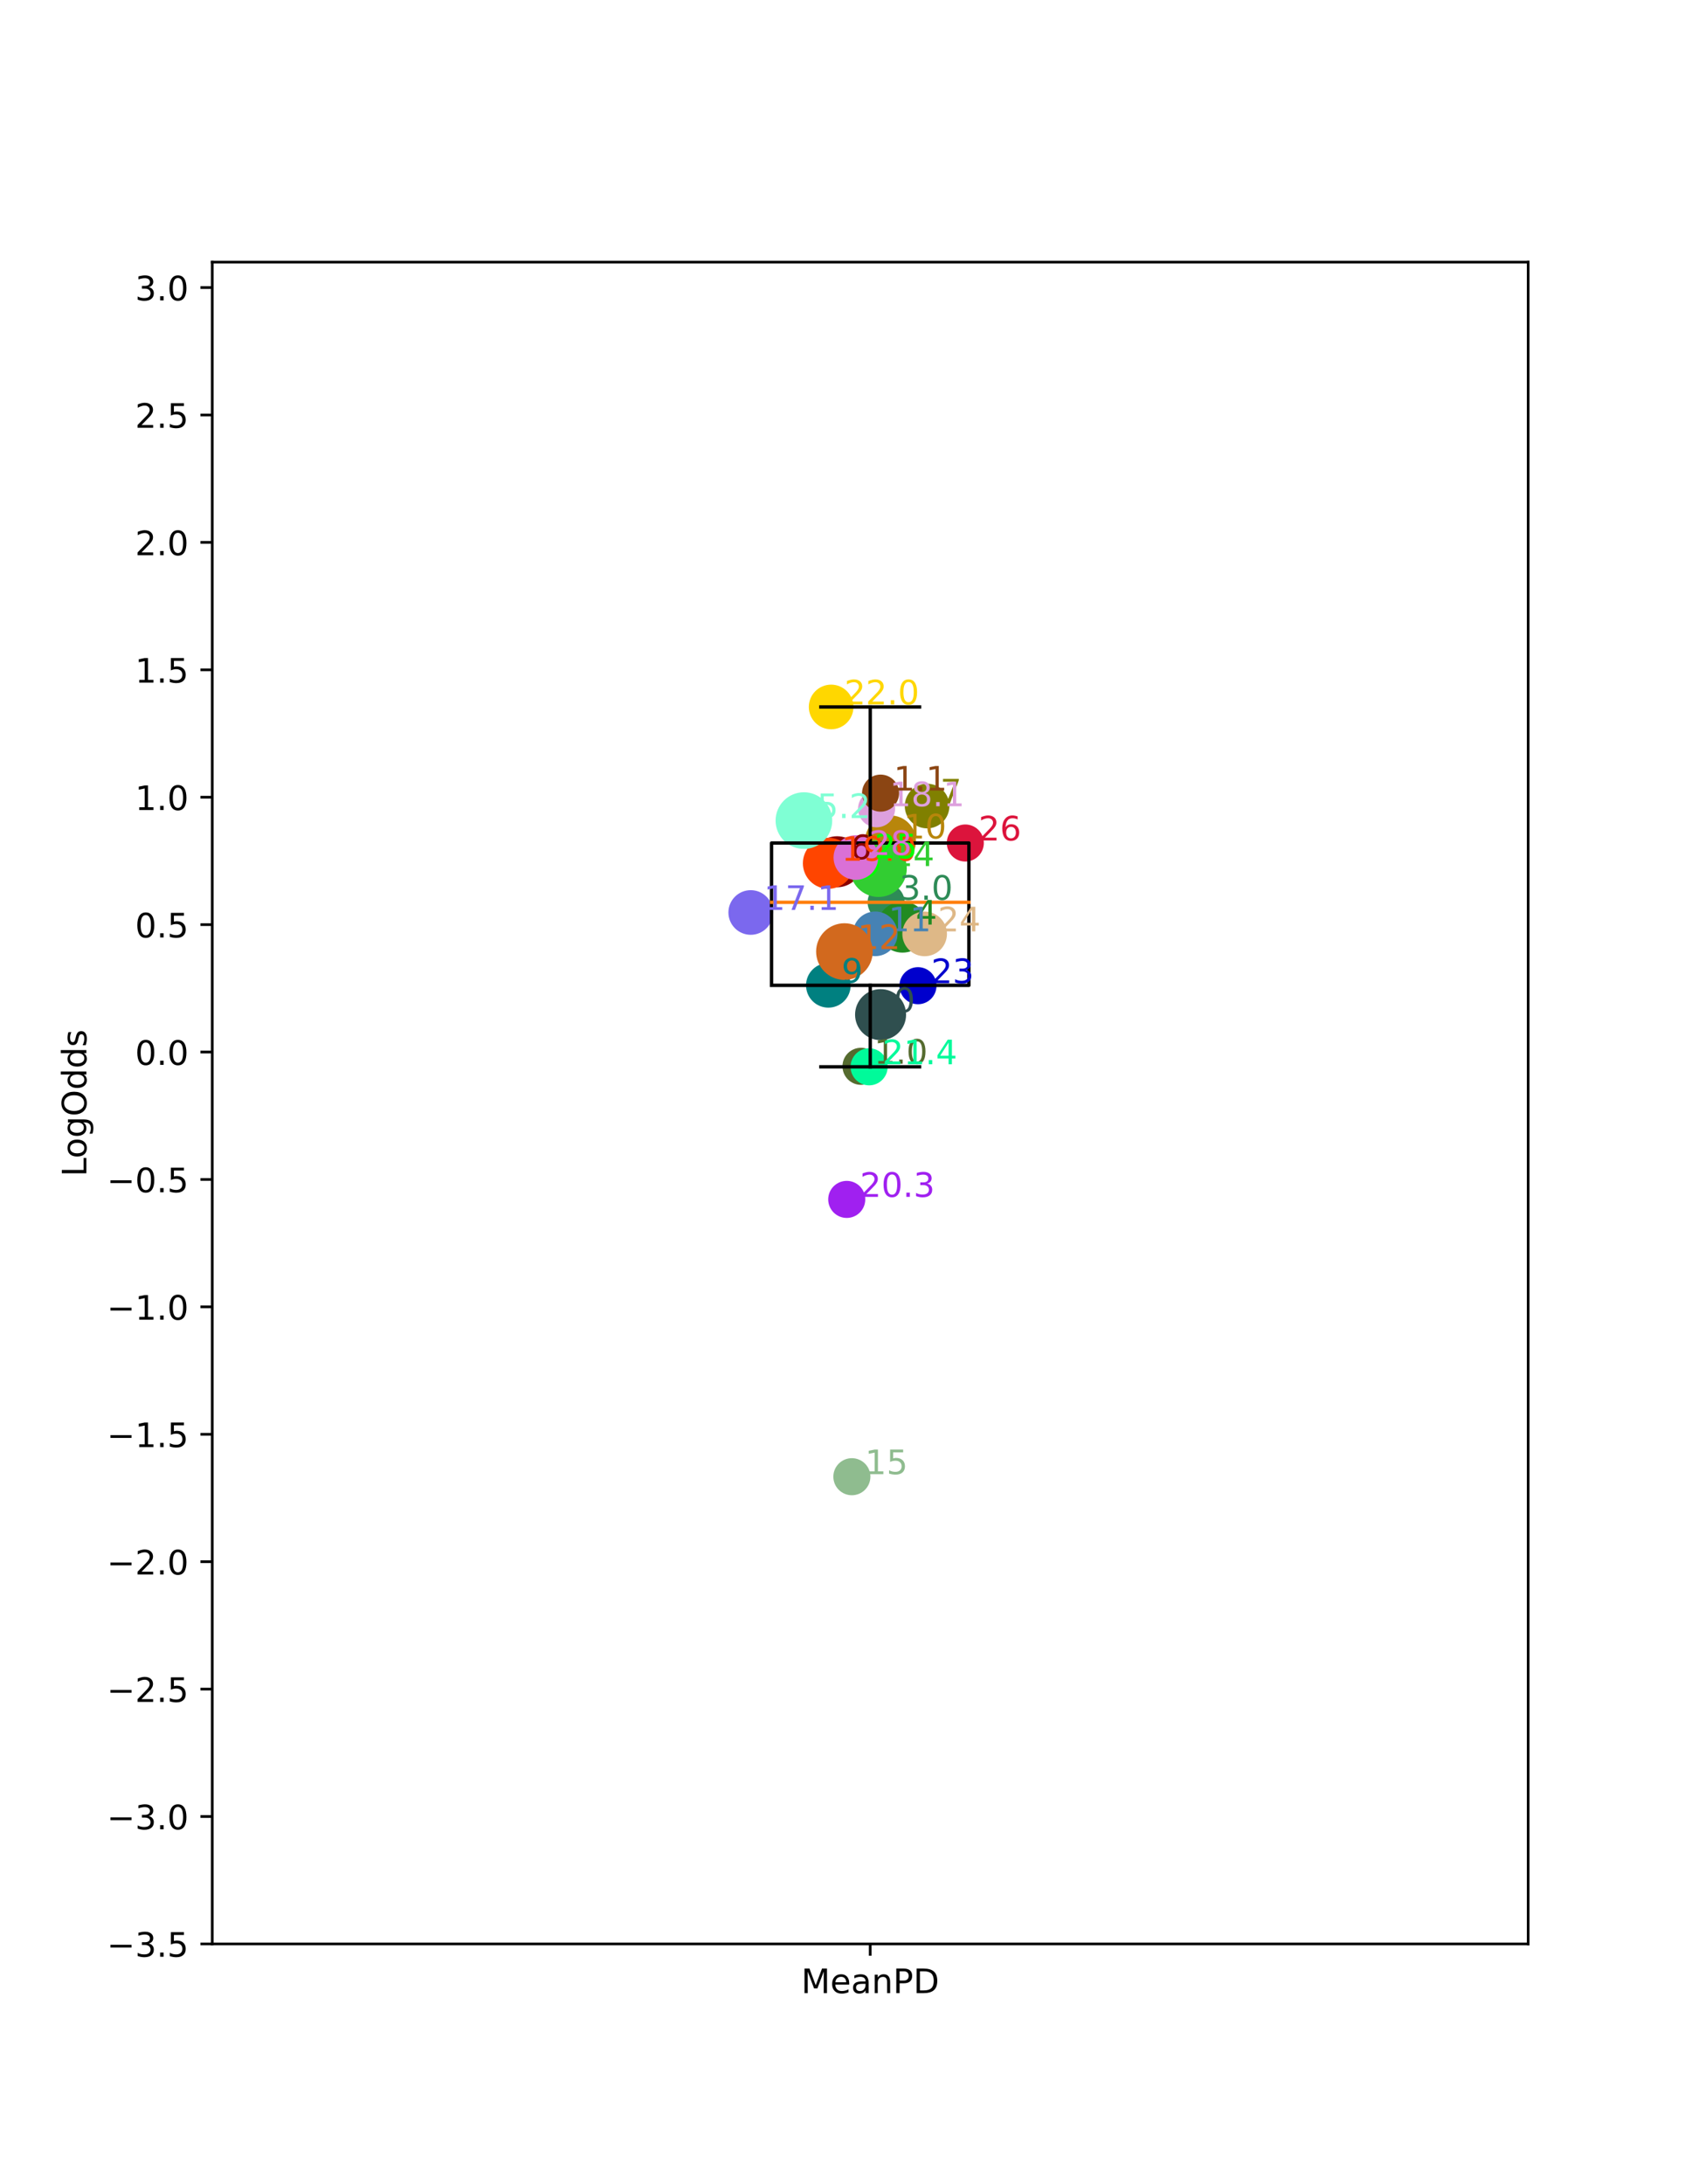 <?xml version="1.0" encoding="utf-8" standalone="no"?>
<!DOCTYPE svg PUBLIC "-//W3C//DTD SVG 1.1//EN"
  "http://www.w3.org/Graphics/SVG/1.1/DTD/svg11.dtd">
<!-- Created with matplotlib (https://matplotlib.org/) -->
<svg height="648pt" version="1.1" viewBox="0 0 504 648" width="504pt" xmlns="http://www.w3.org/2000/svg" xmlns:xlink="http://www.w3.org/1999/xlink">
 <defs>
  <style type="text/css">*{stroke-linecap:butt;stroke-linejoin:round;}</style>
 </defs>
 <g id="figure_1">
  <g id="patch_1">
   <path d="M 0 648 
L 504 648 
L 504 0 
L 0 0 
z
" style="fill:#ffffff;"/>
  </g>
  <g id="axes_1">
   <g id="patch_2">
    <path d="M 63 576.72 
L 453.6 576.72 
L 453.6 77.76 
L 63 77.76 
z
" style="fill:#ffffff;"/>
   </g>
   <g id="PathCollection_1">
    <path clip-path="url(#p760c49bb83)" d="M 261.372 308.092 
C 263.247 308.092 265.046 307.347 266.372 306.021 
C 267.698 304.695 268.443 302.896 268.443 301.021 
C 268.443 299.145 267.698 297.347 266.372 296.021 
C 265.046 294.695 263.247 293.949 261.372 293.949 
C 259.497 293.949 257.698 294.695 256.372 296.021 
C 255.046 297.347 254.301 299.145 254.301 301.021 
C 254.301 302.896 255.046 304.695 256.372 306.021 
C 257.698 307.347 259.497 308.092 261.372 308.092 
z
" style="fill:#2f4f4f;stroke:#2f4f4f;"/>
    <path clip-path="url(#p760c49bb83)" d="M 255.56 321.349 
C 256.886 321.349 258.158 320.822 259.096 319.884 
C 260.033 318.947 260.56 317.675 260.56 316.349 
C 260.56 315.023 260.033 313.751 259.096 312.813 
C 258.158 311.876 256.886 311.349 255.56 311.349 
C 254.234 311.349 252.962 311.876 252.025 312.813 
C 251.087 313.751 250.56 315.023 250.56 316.349 
C 250.56 317.675 251.087 318.947 252.025 319.884 
C 252.962 320.822 254.234 321.349 255.56 321.349 
z
" style="fill:#556b2f;stroke:#556b2f;"/>
    <path clip-path="url(#p760c49bb83)" d="M 263.02 272.697 
C 264.346 272.697 265.618 272.17 266.555 271.233 
C 267.493 270.295 268.02 269.023 268.02 267.697 
C 268.02 266.371 267.493 265.099 266.555 264.161 
C 265.618 263.224 264.346 262.697 263.02 262.697 
C 261.694 262.697 260.422 263.224 259.484 264.161 
C 258.547 265.099 258.02 266.371 258.02 267.697 
C 258.02 269.023 258.547 270.295 259.484 271.233 
C 260.422 272.17 261.694 272.697 263.02 272.697 
z
" style="fill:#2e8b57;stroke:#2e8b57;"/>
    <path clip-path="url(#p760c49bb83)" d="M 267.882 282.123 
C 269.758 282.123 271.556 281.378 272.882 280.052 
C 274.208 278.726 274.953 276.927 274.953 275.052 
C 274.953 273.177 274.208 271.378 272.882 270.052 
C 271.556 268.726 269.758 267.981 267.882 267.981 
C 266.007 267.981 264.208 268.726 262.882 270.052 
C 261.556 271.378 260.811 273.177 260.811 275.052 
C 260.811 276.927 261.556 278.726 262.882 280.052 
C 264.208 281.378 266.007 282.123 267.882 282.123 
z
" style="fill:#228b22;stroke:#228b22;"/>
    <path clip-path="url(#p760c49bb83)" d="M 248.46 262.735 
C 250.336 262.735 252.134 261.989 253.46 260.663 
C 254.786 259.337 255.531 257.539 255.531 255.663 
C 255.531 253.788 254.786 251.989 253.46 250.663 
C 252.134 249.337 250.336 248.592 248.46 248.592 
C 246.585 248.592 244.786 249.337 243.46 250.663 
C 242.134 251.989 241.389 253.788 241.389 255.663 
C 241.389 257.539 242.134 259.337 243.46 260.663 
C 244.786 261.989 246.585 262.735 248.46 262.735 
z
" style="fill:#8b0000;stroke:#8b0000;"/>
    <path clip-path="url(#p760c49bb83)" d="M 275.179 245.257 
C 276.803 245.257 278.361 244.612 279.509 243.464 
C 280.657 242.315 281.303 240.758 281.303 239.133 
C 281.303 237.509 280.657 235.952 279.509 234.803 
C 278.361 233.655 276.803 233.01 275.179 233.01 
C 273.555 233.01 271.997 233.655 270.849 234.803 
C 269.7 235.952 269.055 237.509 269.055 239.133 
C 269.055 240.758 269.7 242.315 270.849 243.464 
C 271.997 244.612 273.555 245.257 275.179 245.257 
z
" style="fill:#808000;stroke:#808000;"/>
    <path clip-path="url(#p760c49bb83)" d="M 245.87 298.45 
C 247.494 298.45 249.052 297.805 250.2 296.657 
C 251.349 295.508 251.994 293.95 251.994 292.326 
C 251.994 290.702 251.349 289.145 250.2 287.996 
C 249.052 286.848 247.494 286.203 245.87 286.203 
C 244.246 286.203 242.688 286.848 241.54 287.996 
C 240.392 289.145 239.747 290.702 239.747 292.326 
C 239.747 293.95 240.392 295.508 241.54 296.657 
C 242.688 297.805 244.246 298.45 245.87 298.45 
z
" style="fill:#008080;stroke:#008080;"/>
    <path clip-path="url(#p760c49bb83)" d="M 264.31 256.574 
C 266.185 256.574 267.984 255.829 269.31 254.503 
C 270.636 253.177 271.381 251.379 271.381 249.503 
C 271.381 247.628 270.636 245.829 269.31 244.503 
C 267.984 243.177 266.185 242.432 264.31 242.432 
C 262.434 242.432 260.636 243.177 259.31 244.503 
C 257.984 245.829 257.239 247.628 257.239 249.503 
C 257.239 251.379 257.984 253.177 259.31 254.503 
C 260.636 255.829 262.434 256.574 264.31 256.574 
z
" style="fill:#b8860b;stroke:#b8860b;"/>
    <path clip-path="url(#p760c49bb83)" d="M 259.788 283.171 
C 261.412 283.171 262.969 282.526 264.118 281.378 
C 265.266 280.229 265.911 278.672 265.911 277.048 
C 265.911 275.424 265.266 273.866 264.118 272.717 
C 262.969 271.569 261.412 270.924 259.788 270.924 
C 258.164 270.924 256.606 271.569 255.458 272.717 
C 254.309 273.866 253.664 275.424 253.664 277.048 
C 253.664 278.672 254.309 280.229 255.458 281.378 
C 256.606 282.526 258.164 283.171 259.788 283.171 
z
" style="fill:#4682b4;stroke:#4682b4;"/>
    <path clip-path="url(#p760c49bb83)" d="M 250.644 290.217 
C 252.741 290.217 254.752 289.384 256.234 287.901 
C 257.717 286.419 258.55 284.408 258.55 282.311 
C 258.55 280.214 257.717 278.203 256.234 276.721 
C 254.752 275.238 252.741 274.405 250.644 274.405 
C 248.547 274.405 246.536 275.238 245.054 276.721 
C 243.571 278.203 242.738 280.214 242.738 282.311 
C 242.738 284.408 243.571 286.419 245.054 287.901 
C 246.536 289.384 248.547 290.217 250.644 290.217 
z
" style="fill:#d2691e;stroke:#d2691e;"/>
    <path clip-path="url(#p760c49bb83)" d="M 260.747 265.609 
C 262.844 265.609 264.855 264.776 266.337 263.293 
C 267.82 261.81 268.653 259.799 268.653 257.703 
C 268.653 255.606 267.82 253.595 266.337 252.113 
C 264.855 250.63 262.844 249.797 260.747 249.797 
C 258.65 249.797 256.639 250.63 255.157 252.113 
C 253.674 253.595 252.841 255.606 252.841 257.703 
C 252.841 259.799 253.674 261.81 255.157 263.293 
C 256.639 264.776 258.65 265.609 260.747 265.609 
z
" style="fill:#32cd32;stroke:#32cd32;"/>
    <path clip-path="url(#p760c49bb83)" d="M 252.853 443.105 
C 254.179 443.105 255.451 442.578 256.389 441.64 
C 257.326 440.703 257.853 439.431 257.853 438.105 
C 257.853 436.779 257.326 435.507 256.389 434.569 
C 255.451 433.632 254.179 433.105 252.853 433.105 
C 251.527 433.105 250.255 433.632 249.318 434.569 
C 248.38 435.507 247.853 436.779 247.853 438.105 
C 247.853 439.431 248.38 440.703 249.318 441.64 
C 250.255 442.578 251.527 443.105 252.853 443.105 
z
" style="fill:#8fbc8f;stroke:#8fbc8f;"/>
    <path clip-path="url(#p760c49bb83)" d="M 245.88 263.188 
C 247.755 263.188 249.554 262.443 250.88 261.117 
C 252.206 259.791 252.951 257.992 252.951 256.117 
C 252.951 254.242 252.206 252.443 250.88 251.117 
C 249.554 249.791 247.755 249.046 245.88 249.046 
C 244.004 249.046 242.206 249.791 240.88 251.117 
C 239.554 252.443 238.809 254.242 238.809 256.117 
C 238.809 257.992 239.554 259.791 240.88 261.117 
C 242.206 262.443 244.004 263.188 245.88 263.188 
z
" style="fill:#ff4500;stroke:#ff4500;"/>
    <path clip-path="url(#p760c49bb83)" d="M 246.697 215.859 
C 248.321 215.859 249.879 215.214 251.027 214.066 
C 252.176 212.917 252.821 211.36 252.821 209.736 
C 252.821 208.112 252.176 206.554 251.027 205.406 
C 249.879 204.257 248.321 203.612 246.697 203.612 
C 245.073 203.612 243.515 204.257 242.367 205.406 
C 241.219 206.554 240.573 208.112 240.573 209.736 
C 240.573 211.36 241.219 212.917 242.367 214.066 
C 243.515 215.214 245.073 215.859 246.697 215.859 
z
" style="fill:#ffd700;stroke:#ffd700;"/>
    <path clip-path="url(#p760c49bb83)" d="M 272.474 297.435 
C 273.8 297.435 275.072 296.908 276.01 295.971 
C 276.947 295.033 277.474 293.761 277.474 292.435 
C 277.474 291.109 276.947 289.837 276.01 288.899 
C 275.072 287.962 273.8 287.435 272.474 287.435 
C 271.148 287.435 269.876 287.962 268.939 288.899 
C 268.001 289.837 267.474 291.109 267.474 292.435 
C 267.474 293.761 268.001 295.033 268.939 295.971 
C 269.876 296.908 271.148 297.435 272.474 297.435 
z
" style="fill:#0000cd;stroke:#0000cd;"/>
    <path clip-path="url(#p760c49bb83)" d="M 274.454 283.191 
C 276.078 283.191 277.636 282.546 278.784 281.398 
C 279.933 280.249 280.578 278.691 280.578 277.067 
C 280.578 275.443 279.933 273.886 278.784 272.737 
C 277.636 271.589 276.078 270.944 274.454 270.944 
C 272.83 270.944 271.272 271.589 270.124 272.737 
C 268.976 273.886 268.331 275.443 268.331 277.067 
C 268.331 278.691 268.976 280.249 270.124 281.398 
C 271.272 282.546 272.83 283.191 274.454 283.191 
z
" style="fill:#deb887;stroke:#deb887;"/>
    <path clip-path="url(#p760c49bb83)" d="M 255.679 260.407 
C 257.005 260.407 258.277 259.88 259.214 258.942 
C 260.152 258.004 260.679 256.733 260.679 255.407 
C 260.679 254.081 260.152 252.809 259.214 251.871 
C 258.277 250.933 257.005 250.407 255.679 250.407 
C 254.353 250.407 253.081 250.933 252.143 251.871 
C 251.205 252.809 250.679 254.081 250.679 255.407 
C 250.679 256.733 251.205 258.004 252.143 258.942 
C 253.081 259.88 254.353 260.407 255.679 260.407 
z
" style="fill:#00ff00;stroke:#00ff00;"/>
    <path clip-path="url(#p760c49bb83)" d="M 257.974 321.498 
C 259.3 321.498 260.572 320.971 261.509 320.033 
C 262.447 319.095 262.974 317.824 262.974 316.498 
C 262.974 315.172 262.447 313.9 261.509 312.962 
C 260.572 312.024 259.3 311.498 257.974 311.498 
C 256.648 311.498 255.376 312.024 254.438 312.962 
C 253.501 313.9 252.974 315.172 252.974 316.498 
C 252.974 317.824 253.501 319.095 254.438 320.033 
C 255.376 320.971 256.648 321.498 257.974 321.498 
z
" style="fill:#00fa9a;stroke:#00fa9a;"/>
    <path clip-path="url(#p760c49bb83)" d="M 286.521 255.102 
C 287.847 255.102 289.119 254.575 290.056 253.638 
C 290.994 252.7 291.521 251.428 291.521 250.102 
C 291.521 248.776 290.994 247.504 290.056 246.566 
C 289.119 245.629 287.847 245.102 286.521 245.102 
C 285.195 245.102 283.923 245.629 282.985 246.566 
C 282.048 247.504 281.521 248.776 281.521 250.102 
C 281.521 251.428 282.048 252.7 282.985 253.638 
C 283.923 254.575 285.195 255.102 286.521 255.102 
z
" style="fill:#dc143c;stroke:#dc143c;"/>
    <path clip-path="url(#p760c49bb83)" d="M 251.329 360.835 
C 252.655 360.835 253.927 360.309 254.864 359.371 
C 255.802 358.433 256.329 357.161 256.329 355.835 
C 256.329 354.509 255.802 353.237 254.864 352.3 
C 253.927 351.362 252.655 350.835 251.329 350.835 
C 250.003 350.835 248.731 351.362 247.793 352.3 
C 246.856 353.237 246.329 354.509 246.329 355.835 
C 246.329 357.161 246.856 358.433 247.793 359.371 
C 248.731 360.309 250.003 360.835 251.329 360.835 
z
" style="fill:#a020f0;stroke:#a020f0;"/>
    <path clip-path="url(#p760c49bb83)" d="M 254.035 260.535 
C 255.659 260.535 257.217 259.889 258.366 258.741 
C 259.514 257.593 260.159 256.035 260.159 254.411 
C 260.159 252.787 259.514 251.229 258.366 250.081 
C 257.217 248.932 255.659 248.287 254.035 248.287 
C 252.411 248.287 250.854 248.932 249.705 250.081 
C 248.557 251.229 247.912 252.787 247.912 254.411 
C 247.912 256.035 248.557 257.593 249.705 258.741 
C 250.854 259.889 252.411 260.535 254.035 260.535 
z
" style="fill:#da70d6;stroke:#da70d6;"/>
    <path clip-path="url(#p760c49bb83)" d="M 260.182 244.95 
C 261.508 244.95 262.78 244.424 263.718 243.486 
C 264.655 242.548 265.182 241.276 265.182 239.95 
C 265.182 238.624 264.655 237.352 263.718 236.415 
C 262.78 235.477 261.508 234.95 260.182 234.95 
C 258.856 234.95 257.584 235.477 256.647 236.415 
C 255.709 237.352 255.182 238.624 255.182 239.95 
C 255.182 241.276 255.709 242.548 256.647 243.486 
C 257.584 244.424 258.856 244.95 260.182 244.95 
z
" style="fill:#dda0dd;stroke:#dda0dd;"/>
    <path clip-path="url(#p760c49bb83)" d="M 222.831 276.835 
C 224.455 276.835 226.013 276.19 227.161 275.041 
C 228.309 273.893 228.955 272.335 228.955 270.711 
C 228.955 269.087 228.309 267.53 227.161 266.381 
C 226.013 265.233 224.455 264.588 222.831 264.588 
C 221.207 264.588 219.649 265.233 218.501 266.381 
C 217.352 267.53 216.707 269.087 216.707 270.711 
C 216.707 272.335 217.352 273.893 218.501 275.041 
C 219.649 276.19 221.207 276.835 222.831 276.835 
z
" style="fill:#7b68ee;stroke:#7b68ee;"/>
    <path clip-path="url(#p760c49bb83)" d="M 238.615 251.356 
C 240.712 251.356 242.723 250.523 244.206 249.04 
C 245.688 247.558 246.521 245.547 246.521 243.45 
C 246.521 241.354 245.688 239.343 244.206 237.86 
C 242.723 236.377 240.712 235.544 238.615 235.544 
C 236.519 235.544 234.508 236.377 233.025 237.86 
C 231.543 239.343 230.71 241.354 230.71 243.45 
C 230.71 245.547 231.543 247.558 233.025 249.04 
C 234.508 250.523 236.519 251.356 238.615 251.356 
z
" style="fill:#7fffd4;stroke:#7fffd4;"/>
    <path clip-path="url(#p760c49bb83)" d="M 261.368 240.303 
C 262.694 240.303 263.966 239.776 264.904 238.838 
C 265.842 237.9 266.368 236.629 266.368 235.303 
C 266.368 233.977 265.842 232.705 264.904 231.767 
C 263.966 230.829 262.694 230.303 261.368 230.303 
C 260.042 230.303 258.771 230.829 257.833 231.767 
C 256.895 232.705 256.368 233.977 256.368 235.303 
C 256.368 236.629 256.895 237.9 257.833 238.838 
C 258.771 239.776 260.042 240.303 261.368 240.303 
z
" style="fill:#8b4513;stroke:#8b4513;"/>
   </g>
   <g id="matplotlib.axis_1">
    <g id="xtick_1">
     <g id="line2d_1">
      <defs>
       <path d="M 0 0 
L 0 3.5 
" id="madfc1cae62" style="stroke:#000000;stroke-width:0.8;"/>
      </defs>
      <g>
       <use style="stroke:#000000;stroke-width:0.8;" x="258.3" xlink:href="#madfc1cae62" y="576.72"/>
      </g>
     </g>
     <g id="text_1">
      <!-- MeanPD -->
      <g transform="translate(237.812 591.318)scale(0.1 -0.1)">
       <defs>
        <path d="M 9.812 72.906 
L 24.516 72.906 
L 43.109 23.297 
L 61.812 72.906 
L 76.516 72.906 
L 76.516 0 
L 66.891 0 
L 66.891 64.016 
L 48.094 14.016 
L 38.188 14.016 
L 19.391 64.016 
L 19.391 0 
L 9.812 0 
z
" id="DejaVuSans-77"/>
        <path d="M 56.203 29.594 
L 56.203 25.203 
L 14.891 25.203 
Q 15.484 15.922 20.484 11.062 
Q 25.484 6.203 34.422 6.203 
Q 39.594 6.203 44.453 7.469 
Q 49.312 8.734 54.109 11.281 
L 54.109 2.781 
Q 49.266 0.734 44.188 -0.344 
Q 39.109 -1.422 33.891 -1.422 
Q 20.797 -1.422 13.156 6.188 
Q 5.516 13.812 5.516 26.812 
Q 5.516 40.234 12.766 48.109 
Q 20.016 56 32.328 56 
Q 43.359 56 49.781 48.891 
Q 56.203 41.797 56.203 29.594 
z
M 47.219 32.234 
Q 47.125 39.594 43.094 43.984 
Q 39.062 48.391 32.422 48.391 
Q 24.906 48.391 20.391 44.141 
Q 15.875 39.891 15.188 32.172 
z
" id="DejaVuSans-101"/>
        <path d="M 34.281 27.484 
Q 23.391 27.484 19.188 25 
Q 14.984 22.516 14.984 16.5 
Q 14.984 11.719 18.141 8.906 
Q 21.297 6.109 26.703 6.109 
Q 34.188 6.109 38.703 11.406 
Q 43.219 16.703 43.219 25.484 
L 43.219 27.484 
z
M 52.203 31.203 
L 52.203 0 
L 43.219 0 
L 43.219 8.297 
Q 40.141 3.328 35.547 0.953 
Q 30.953 -1.422 24.312 -1.422 
Q 15.922 -1.422 10.953 3.297 
Q 6 8.016 6 15.922 
Q 6 25.141 12.172 29.828 
Q 18.359 34.516 30.609 34.516 
L 43.219 34.516 
L 43.219 35.406 
Q 43.219 41.609 39.141 45 
Q 35.062 48.391 27.688 48.391 
Q 23 48.391 18.547 47.266 
Q 14.109 46.141 10.016 43.891 
L 10.016 52.203 
Q 14.938 54.109 19.578 55.047 
Q 24.219 56 28.609 56 
Q 40.484 56 46.344 49.844 
Q 52.203 43.703 52.203 31.203 
z
" id="DejaVuSans-97"/>
        <path d="M 54.891 33.016 
L 54.891 0 
L 45.906 0 
L 45.906 32.719 
Q 45.906 40.484 42.875 44.328 
Q 39.844 48.188 33.797 48.188 
Q 26.516 48.188 22.312 43.547 
Q 18.109 38.922 18.109 30.906 
L 18.109 0 
L 9.078 0 
L 9.078 54.688 
L 18.109 54.688 
L 18.109 46.188 
Q 21.344 51.125 25.703 53.562 
Q 30.078 56 35.797 56 
Q 45.219 56 50.047 50.172 
Q 54.891 44.344 54.891 33.016 
z
" id="DejaVuSans-110"/>
        <path d="M 19.672 64.797 
L 19.672 37.406 
L 32.078 37.406 
Q 38.969 37.406 42.719 40.969 
Q 46.484 44.531 46.484 51.125 
Q 46.484 57.672 42.719 61.234 
Q 38.969 64.797 32.078 64.797 
z
M 9.812 72.906 
L 32.078 72.906 
Q 44.344 72.906 50.609 67.359 
Q 56.891 61.812 56.891 51.125 
Q 56.891 40.328 50.609 34.812 
Q 44.344 29.297 32.078 29.297 
L 19.672 29.297 
L 19.672 0 
L 9.812 0 
z
" id="DejaVuSans-80"/>
        <path d="M 19.672 64.797 
L 19.672 8.109 
L 31.594 8.109 
Q 46.688 8.109 53.688 14.938 
Q 60.688 21.781 60.688 36.531 
Q 60.688 51.172 53.688 57.984 
Q 46.688 64.797 31.594 64.797 
z
M 9.812 72.906 
L 30.078 72.906 
Q 51.266 72.906 61.172 64.094 
Q 71.094 55.281 71.094 36.531 
Q 71.094 17.672 61.125 8.828 
Q 51.172 0 30.078 0 
L 9.812 0 
z
" id="DejaVuSans-68"/>
       </defs>
       <use xlink:href="#DejaVuSans-77"/>
       <use x="86.279" xlink:href="#DejaVuSans-101"/>
       <use x="147.803" xlink:href="#DejaVuSans-97"/>
       <use x="209.082" xlink:href="#DejaVuSans-110"/>
       <use x="272.461" xlink:href="#DejaVuSans-80"/>
       <use x="332.764" xlink:href="#DejaVuSans-68"/>
      </g>
     </g>
    </g>
   </g>
   <g id="matplotlib.axis_2">
    <g id="ytick_1">
     <g id="line2d_2">
      <defs>
       <path d="M 0 0 
L -3.5 0 
" id="m306a7528b6" style="stroke:#000000;stroke-width:0.8;"/>
      </defs>
      <g>
       <use style="stroke:#000000;stroke-width:0.8;" x="63" xlink:href="#m306a7528b6" y="576.72"/>
      </g>
     </g>
     <g id="text_2">
      <!-- −3.5 -->
      <g transform="translate(31.717 580.519)scale(0.1 -0.1)">
       <defs>
        <path d="M 10.594 35.5 
L 73.188 35.5 
L 73.188 27.203 
L 10.594 27.203 
z
" id="DejaVuSans-8722"/>
        <path d="M 40.578 39.312 
Q 47.656 37.797 51.625 33 
Q 55.609 28.219 55.609 21.188 
Q 55.609 10.406 48.188 4.484 
Q 40.766 -1.422 27.094 -1.422 
Q 22.516 -1.422 17.656 -0.516 
Q 12.797 0.391 7.625 2.203 
L 7.625 11.719 
Q 11.719 9.328 16.594 8.109 
Q 21.484 6.891 26.812 6.891 
Q 36.078 6.891 40.938 10.547 
Q 45.797 14.203 45.797 21.188 
Q 45.797 27.641 41.281 31.266 
Q 36.766 34.906 28.719 34.906 
L 20.219 34.906 
L 20.219 43.016 
L 29.109 43.016 
Q 36.375 43.016 40.234 45.922 
Q 44.094 48.828 44.094 54.297 
Q 44.094 59.906 40.109 62.906 
Q 36.141 65.922 28.719 65.922 
Q 24.656 65.922 20.016 65.031 
Q 15.375 64.156 9.812 62.312 
L 9.812 71.094 
Q 15.438 72.656 20.344 73.438 
Q 25.25 74.219 29.594 74.219 
Q 40.828 74.219 47.359 69.109 
Q 53.906 64.016 53.906 55.328 
Q 53.906 49.266 50.438 45.094 
Q 46.969 40.922 40.578 39.312 
z
" id="DejaVuSans-51"/>
        <path d="M 10.688 12.406 
L 21 12.406 
L 21 0 
L 10.688 0 
z
" id="DejaVuSans-46"/>
        <path d="M 10.797 72.906 
L 49.516 72.906 
L 49.516 64.594 
L 19.828 64.594 
L 19.828 46.734 
Q 21.969 47.469 24.109 47.828 
Q 26.266 48.188 28.422 48.188 
Q 40.625 48.188 47.75 41.5 
Q 54.891 34.812 54.891 23.391 
Q 54.891 11.625 47.562 5.094 
Q 40.234 -1.422 26.906 -1.422 
Q 22.312 -1.422 17.547 -0.641 
Q 12.797 0.141 7.719 1.703 
L 7.719 11.625 
Q 12.109 9.234 16.797 8.062 
Q 21.484 6.891 26.703 6.891 
Q 35.156 6.891 40.078 11.328 
Q 45.016 15.766 45.016 23.391 
Q 45.016 31 40.078 35.438 
Q 35.156 39.891 26.703 39.891 
Q 22.75 39.891 18.812 39.016 
Q 14.891 38.141 10.797 36.281 
z
" id="DejaVuSans-53"/>
       </defs>
       <use xlink:href="#DejaVuSans-8722"/>
       <use x="83.789" xlink:href="#DejaVuSans-51"/>
       <use x="147.412" xlink:href="#DejaVuSans-46"/>
       <use x="179.199" xlink:href="#DejaVuSans-53"/>
      </g>
     </g>
    </g>
    <g id="ytick_2">
     <g id="line2d_3">
      <g>
       <use style="stroke:#000000;stroke-width:0.8;" x="63" xlink:href="#m306a7528b6" y="538.92"/>
      </g>
     </g>
     <g id="text_3">
      <!-- −3.0 -->
      <g transform="translate(31.717 542.719)scale(0.1 -0.1)">
       <defs>
        <path d="M 31.781 66.406 
Q 24.172 66.406 20.328 58.906 
Q 16.5 51.422 16.5 36.375 
Q 16.5 21.391 20.328 13.891 
Q 24.172 6.391 31.781 6.391 
Q 39.453 6.391 43.281 13.891 
Q 47.125 21.391 47.125 36.375 
Q 47.125 51.422 43.281 58.906 
Q 39.453 66.406 31.781 66.406 
z
M 31.781 74.219 
Q 44.047 74.219 50.516 64.516 
Q 56.984 54.828 56.984 36.375 
Q 56.984 17.969 50.516 8.266 
Q 44.047 -1.422 31.781 -1.422 
Q 19.531 -1.422 13.062 8.266 
Q 6.594 17.969 6.594 36.375 
Q 6.594 54.828 13.062 64.516 
Q 19.531 74.219 31.781 74.219 
z
" id="DejaVuSans-48"/>
       </defs>
       <use xlink:href="#DejaVuSans-8722"/>
       <use x="83.789" xlink:href="#DejaVuSans-51"/>
       <use x="147.412" xlink:href="#DejaVuSans-46"/>
       <use x="179.199" xlink:href="#DejaVuSans-48"/>
      </g>
     </g>
    </g>
    <g id="ytick_3">
     <g id="line2d_4">
      <g>
       <use style="stroke:#000000;stroke-width:0.8;" x="63" xlink:href="#m306a7528b6" y="501.12"/>
      </g>
     </g>
     <g id="text_4">
      <!-- −2.5 -->
      <g transform="translate(31.717 504.919)scale(0.1 -0.1)">
       <defs>
        <path d="M 19.188 8.297 
L 53.609 8.297 
L 53.609 0 
L 7.328 0 
L 7.328 8.297 
Q 12.938 14.109 22.625 23.891 
Q 32.328 33.688 34.812 36.531 
Q 39.547 41.844 41.422 45.531 
Q 43.312 49.219 43.312 52.781 
Q 43.312 58.594 39.234 62.25 
Q 35.156 65.922 28.609 65.922 
Q 23.969 65.922 18.812 64.312 
Q 13.672 62.703 7.812 59.422 
L 7.812 69.391 
Q 13.766 71.781 18.938 73 
Q 24.125 74.219 28.422 74.219 
Q 39.75 74.219 46.484 68.547 
Q 53.219 62.891 53.219 53.422 
Q 53.219 48.922 51.531 44.891 
Q 49.859 40.875 45.406 35.406 
Q 44.188 33.984 37.641 27.219 
Q 31.109 20.453 19.188 8.297 
z
" id="DejaVuSans-50"/>
       </defs>
       <use xlink:href="#DejaVuSans-8722"/>
       <use x="83.789" xlink:href="#DejaVuSans-50"/>
       <use x="147.412" xlink:href="#DejaVuSans-46"/>
       <use x="179.199" xlink:href="#DejaVuSans-53"/>
      </g>
     </g>
    </g>
    <g id="ytick_4">
     <g id="line2d_5">
      <g>
       <use style="stroke:#000000;stroke-width:0.8;" x="63" xlink:href="#m306a7528b6" y="463.32"/>
      </g>
     </g>
     <g id="text_5">
      <!-- −2.0 -->
      <g transform="translate(31.717 467.119)scale(0.1 -0.1)">
       <use xlink:href="#DejaVuSans-8722"/>
       <use x="83.789" xlink:href="#DejaVuSans-50"/>
       <use x="147.412" xlink:href="#DejaVuSans-46"/>
       <use x="179.199" xlink:href="#DejaVuSans-48"/>
      </g>
     </g>
    </g>
    <g id="ytick_5">
     <g id="line2d_6">
      <g>
       <use style="stroke:#000000;stroke-width:0.8;" x="63" xlink:href="#m306a7528b6" y="425.52"/>
      </g>
     </g>
     <g id="text_6">
      <!-- −1.5 -->
      <g transform="translate(31.717 429.319)scale(0.1 -0.1)">
       <defs>
        <path d="M 12.406 8.297 
L 28.516 8.297 
L 28.516 63.922 
L 10.984 60.406 
L 10.984 69.391 
L 28.422 72.906 
L 38.281 72.906 
L 38.281 8.297 
L 54.391 8.297 
L 54.391 0 
L 12.406 0 
z
" id="DejaVuSans-49"/>
       </defs>
       <use xlink:href="#DejaVuSans-8722"/>
       <use x="83.789" xlink:href="#DejaVuSans-49"/>
       <use x="147.412" xlink:href="#DejaVuSans-46"/>
       <use x="179.199" xlink:href="#DejaVuSans-53"/>
      </g>
     </g>
    </g>
    <g id="ytick_6">
     <g id="line2d_7">
      <g>
       <use style="stroke:#000000;stroke-width:0.8;" x="63" xlink:href="#m306a7528b6" y="387.72"/>
      </g>
     </g>
     <g id="text_7">
      <!-- −1.0 -->
      <g transform="translate(31.717 391.519)scale(0.1 -0.1)">
       <use xlink:href="#DejaVuSans-8722"/>
       <use x="83.789" xlink:href="#DejaVuSans-49"/>
       <use x="147.412" xlink:href="#DejaVuSans-46"/>
       <use x="179.199" xlink:href="#DejaVuSans-48"/>
      </g>
     </g>
    </g>
    <g id="ytick_7">
     <g id="line2d_8">
      <g>
       <use style="stroke:#000000;stroke-width:0.8;" x="63" xlink:href="#m306a7528b6" y="349.92"/>
      </g>
     </g>
     <g id="text_8">
      <!-- −0.5 -->
      <g transform="translate(31.717 353.719)scale(0.1 -0.1)">
       <use xlink:href="#DejaVuSans-8722"/>
       <use x="83.789" xlink:href="#DejaVuSans-48"/>
       <use x="147.412" xlink:href="#DejaVuSans-46"/>
       <use x="179.199" xlink:href="#DejaVuSans-53"/>
      </g>
     </g>
    </g>
    <g id="ytick_8">
     <g id="line2d_9">
      <g>
       <use style="stroke:#000000;stroke-width:0.8;" x="63" xlink:href="#m306a7528b6" y="312.12"/>
      </g>
     </g>
     <g id="text_9">
      <!-- 0.0 -->
      <g transform="translate(40.097 315.919)scale(0.1 -0.1)">
       <use xlink:href="#DejaVuSans-48"/>
       <use x="63.623" xlink:href="#DejaVuSans-46"/>
       <use x="95.41" xlink:href="#DejaVuSans-48"/>
      </g>
     </g>
    </g>
    <g id="ytick_9">
     <g id="line2d_10">
      <g>
       <use style="stroke:#000000;stroke-width:0.8;" x="63" xlink:href="#m306a7528b6" y="274.32"/>
      </g>
     </g>
     <g id="text_10">
      <!-- 0.5 -->
      <g transform="translate(40.097 278.119)scale(0.1 -0.1)">
       <use xlink:href="#DejaVuSans-48"/>
       <use x="63.623" xlink:href="#DejaVuSans-46"/>
       <use x="95.41" xlink:href="#DejaVuSans-53"/>
      </g>
     </g>
    </g>
    <g id="ytick_10">
     <g id="line2d_11">
      <g>
       <use style="stroke:#000000;stroke-width:0.8;" x="63" xlink:href="#m306a7528b6" y="236.52"/>
      </g>
     </g>
     <g id="text_11">
      <!-- 1.0 -->
      <g transform="translate(40.097 240.319)scale(0.1 -0.1)">
       <use xlink:href="#DejaVuSans-49"/>
       <use x="63.623" xlink:href="#DejaVuSans-46"/>
       <use x="95.41" xlink:href="#DejaVuSans-48"/>
      </g>
     </g>
    </g>
    <g id="ytick_11">
     <g id="line2d_12">
      <g>
       <use style="stroke:#000000;stroke-width:0.8;" x="63" xlink:href="#m306a7528b6" y="198.72"/>
      </g>
     </g>
     <g id="text_12">
      <!-- 1.5 -->
      <g transform="translate(40.097 202.519)scale(0.1 -0.1)">
       <use xlink:href="#DejaVuSans-49"/>
       <use x="63.623" xlink:href="#DejaVuSans-46"/>
       <use x="95.41" xlink:href="#DejaVuSans-53"/>
      </g>
     </g>
    </g>
    <g id="ytick_12">
     <g id="line2d_13">
      <g>
       <use style="stroke:#000000;stroke-width:0.8;" x="63" xlink:href="#m306a7528b6" y="160.92"/>
      </g>
     </g>
     <g id="text_13">
      <!-- 2.0 -->
      <g transform="translate(40.097 164.719)scale(0.1 -0.1)">
       <use xlink:href="#DejaVuSans-50"/>
       <use x="63.623" xlink:href="#DejaVuSans-46"/>
       <use x="95.41" xlink:href="#DejaVuSans-48"/>
      </g>
     </g>
    </g>
    <g id="ytick_13">
     <g id="line2d_14">
      <g>
       <use style="stroke:#000000;stroke-width:0.8;" x="63" xlink:href="#m306a7528b6" y="123.12"/>
      </g>
     </g>
     <g id="text_14">
      <!-- 2.5 -->
      <g transform="translate(40.097 126.919)scale(0.1 -0.1)">
       <use xlink:href="#DejaVuSans-50"/>
       <use x="63.623" xlink:href="#DejaVuSans-46"/>
       <use x="95.41" xlink:href="#DejaVuSans-53"/>
      </g>
     </g>
    </g>
    <g id="ytick_14">
     <g id="line2d_15">
      <g>
       <use style="stroke:#000000;stroke-width:0.8;" x="63" xlink:href="#m306a7528b6" y="85.32"/>
      </g>
     </g>
     <g id="text_15">
      <!-- 3.0 -->
      <g transform="translate(40.097 89.119)scale(0.1 -0.1)">
       <use xlink:href="#DejaVuSans-51"/>
       <use x="63.623" xlink:href="#DejaVuSans-46"/>
       <use x="95.41" xlink:href="#DejaVuSans-48"/>
      </g>
     </g>
    </g>
    <g id="text_16">
     <!-- LogOdds -->
     <g transform="translate(25.637 349.061)rotate(-90)scale(0.1 -0.1)">
      <defs>
       <path d="M 9.812 72.906 
L 19.672 72.906 
L 19.672 8.297 
L 55.172 8.297 
L 55.172 0 
L 9.812 0 
z
" id="DejaVuSans-76"/>
       <path d="M 30.609 48.391 
Q 23.391 48.391 19.188 42.75 
Q 14.984 37.109 14.984 27.297 
Q 14.984 17.484 19.156 11.844 
Q 23.344 6.203 30.609 6.203 
Q 37.797 6.203 41.984 11.859 
Q 46.188 17.531 46.188 27.297 
Q 46.188 37.016 41.984 42.703 
Q 37.797 48.391 30.609 48.391 
z
M 30.609 56 
Q 42.328 56 49.016 48.375 
Q 55.719 40.766 55.719 27.297 
Q 55.719 13.875 49.016 6.219 
Q 42.328 -1.422 30.609 -1.422 
Q 18.844 -1.422 12.172 6.219 
Q 5.516 13.875 5.516 27.297 
Q 5.516 40.766 12.172 48.375 
Q 18.844 56 30.609 56 
z
" id="DejaVuSans-111"/>
       <path d="M 45.406 27.984 
Q 45.406 37.75 41.375 43.109 
Q 37.359 48.484 30.078 48.484 
Q 22.859 48.484 18.828 43.109 
Q 14.797 37.75 14.797 27.984 
Q 14.797 18.266 18.828 12.891 
Q 22.859 7.516 30.078 7.516 
Q 37.359 7.516 41.375 12.891 
Q 45.406 18.266 45.406 27.984 
z
M 54.391 6.781 
Q 54.391 -7.172 48.188 -13.984 
Q 42 -20.797 29.203 -20.797 
Q 24.469 -20.797 20.266 -20.094 
Q 16.062 -19.391 12.109 -17.922 
L 12.109 -9.188 
Q 16.062 -11.328 19.922 -12.344 
Q 23.781 -13.375 27.781 -13.375 
Q 36.625 -13.375 41.016 -8.766 
Q 45.406 -4.156 45.406 5.172 
L 45.406 9.625 
Q 42.625 4.781 38.281 2.391 
Q 33.938 0 27.875 0 
Q 17.828 0 11.672 7.656 
Q 5.516 15.328 5.516 27.984 
Q 5.516 40.672 11.672 48.328 
Q 17.828 56 27.875 56 
Q 33.938 56 38.281 53.609 
Q 42.625 51.219 45.406 46.391 
L 45.406 54.688 
L 54.391 54.688 
z
" id="DejaVuSans-103"/>
       <path d="M 39.406 66.219 
Q 28.656 66.219 22.328 58.203 
Q 16.016 50.203 16.016 36.375 
Q 16.016 22.609 22.328 14.594 
Q 28.656 6.594 39.406 6.594 
Q 50.141 6.594 56.422 14.594 
Q 62.703 22.609 62.703 36.375 
Q 62.703 50.203 56.422 58.203 
Q 50.141 66.219 39.406 66.219 
z
M 39.406 74.219 
Q 54.734 74.219 63.906 63.938 
Q 73.094 53.656 73.094 36.375 
Q 73.094 19.141 63.906 8.859 
Q 54.734 -1.422 39.406 -1.422 
Q 24.031 -1.422 14.812 8.828 
Q 5.609 19.094 5.609 36.375 
Q 5.609 53.656 14.812 63.938 
Q 24.031 74.219 39.406 74.219 
z
" id="DejaVuSans-79"/>
       <path d="M 45.406 46.391 
L 45.406 75.984 
L 54.391 75.984 
L 54.391 0 
L 45.406 0 
L 45.406 8.203 
Q 42.578 3.328 38.25 0.953 
Q 33.938 -1.422 27.875 -1.422 
Q 17.969 -1.422 11.734 6.484 
Q 5.516 14.406 5.516 27.297 
Q 5.516 40.188 11.734 48.094 
Q 17.969 56 27.875 56 
Q 33.938 56 38.25 53.625 
Q 42.578 51.266 45.406 46.391 
z
M 14.797 27.297 
Q 14.797 17.391 18.875 11.75 
Q 22.953 6.109 30.078 6.109 
Q 37.203 6.109 41.297 11.75 
Q 45.406 17.391 45.406 27.297 
Q 45.406 37.203 41.297 42.844 
Q 37.203 48.484 30.078 48.484 
Q 22.953 48.484 18.875 42.844 
Q 14.797 37.203 14.797 27.297 
z
" id="DejaVuSans-100"/>
       <path d="M 44.281 53.078 
L 44.281 44.578 
Q 40.484 46.531 36.375 47.5 
Q 32.281 48.484 27.875 48.484 
Q 21.188 48.484 17.844 46.438 
Q 14.5 44.391 14.5 40.281 
Q 14.5 37.156 16.891 35.375 
Q 19.281 33.594 26.516 31.984 
L 29.594 31.297 
Q 39.156 29.25 43.188 25.516 
Q 47.219 21.781 47.219 15.094 
Q 47.219 7.469 41.188 3.016 
Q 35.156 -1.422 24.609 -1.422 
Q 20.219 -1.422 15.453 -0.562 
Q 10.688 0.297 5.422 2 
L 5.422 11.281 
Q 10.406 8.688 15.234 7.391 
Q 20.062 6.109 24.812 6.109 
Q 31.156 6.109 34.562 8.281 
Q 37.984 10.453 37.984 14.406 
Q 37.984 18.062 35.516 20.016 
Q 33.062 21.969 24.703 23.781 
L 21.578 24.516 
Q 13.234 26.266 9.516 29.906 
Q 5.812 33.547 5.812 39.891 
Q 5.812 47.609 11.281 51.797 
Q 16.75 56 26.812 56 
Q 31.781 56 36.172 55.266 
Q 40.578 54.547 44.281 53.078 
z
" id="DejaVuSans-115"/>
      </defs>
      <use xlink:href="#DejaVuSans-76"/>
      <use x="53.963" xlink:href="#DejaVuSans-111"/>
      <use x="115.145" xlink:href="#DejaVuSans-103"/>
      <use x="178.621" xlink:href="#DejaVuSans-79"/>
      <use x="257.332" xlink:href="#DejaVuSans-100"/>
      <use x="320.809" xlink:href="#DejaVuSans-100"/>
      <use x="384.285" xlink:href="#DejaVuSans-115"/>
     </g>
    </g>
   </g>
   <g id="line2d_16">
    <path clip-path="url(#p760c49bb83)" d="M 229.005 292.326 
L 287.595 292.326 
L 287.595 250.102 
L 229.005 250.102 
L 229.005 292.326 
" style="fill:none;stroke:#000000;stroke-linecap:square;"/>
   </g>
   <g id="line2d_17">
    <path clip-path="url(#p760c49bb83)" d="M 258.3 292.326 
L 258.3 316.498 
" style="fill:none;stroke:#000000;stroke-linecap:square;"/>
   </g>
   <g id="line2d_18">
    <path clip-path="url(#p760c49bb83)" d="M 258.3 250.102 
L 258.3 209.736 
" style="fill:none;stroke:#000000;stroke-linecap:square;"/>
   </g>
   <g id="line2d_19">
    <path clip-path="url(#p760c49bb83)" d="M 243.653 316.498 
L 272.947 316.498 
" style="fill:none;stroke:#000000;stroke-linecap:square;"/>
   </g>
   <g id="line2d_20">
    <path clip-path="url(#p760c49bb83)" d="M 243.653 209.736 
L 272.947 209.736 
" style="fill:none;stroke:#000000;stroke-linecap:square;"/>
   </g>
   <g id="line2d_21">
    <path clip-path="url(#p760c49bb83)" d="M 229.005 267.697 
L 287.595 267.697 
" style="fill:none;stroke:#ff7f0e;stroke-linecap:square;"/>
   </g>
   <g id="patch_3">
    <path d="M 63 576.72 
L 63 77.76 
" style="fill:none;stroke:#000000;stroke-linecap:square;stroke-linejoin:miter;stroke-width:0.8;"/>
   </g>
   <g id="patch_4">
    <path d="M 453.6 576.72 
L 453.6 77.76 
" style="fill:none;stroke:#000000;stroke-linecap:square;stroke-linejoin:miter;stroke-width:0.8;"/>
   </g>
   <g id="patch_5">
    <path d="M 63 576.72 
L 453.6 576.72 
" style="fill:none;stroke:#000000;stroke-linecap:square;stroke-linejoin:miter;stroke-width:0.8;"/>
   </g>
   <g id="patch_6">
    <path d="M 63 77.76 
L 453.6 77.76 
" style="fill:none;stroke:#000000;stroke-linecap:square;stroke-linejoin:miter;stroke-width:0.8;"/>
   </g>
   <g id="text_17">
    <!-- 0 -->
    <g style="fill:#2f4f4f;" transform="translate(265.278 300.265)scale(0.1 -0.1)">
     <use xlink:href="#DejaVuSans-48"/>
    </g>
   </g>
   <g id="text_18">
    <!-- 1.0 -->
    <g style="fill:#556b2f;" transform="translate(259.466 315.593)scale(0.1 -0.1)">
     <use xlink:href="#DejaVuSans-49"/>
     <use x="63.623" xlink:href="#DejaVuSans-46"/>
     <use x="95.41" xlink:href="#DejaVuSans-48"/>
    </g>
   </g>
   <g id="text_19">
    <!-- 3.0 -->
    <g style="fill:#2e8b57;" transform="translate(266.926 266.941)scale(0.1 -0.1)">
     <use xlink:href="#DejaVuSans-51"/>
     <use x="63.623" xlink:href="#DejaVuSans-46"/>
     <use x="95.41" xlink:href="#DejaVuSans-48"/>
    </g>
   </g>
   <g id="text_20">
    <!-- 4 -->
    <g style="fill:#228b22;" transform="translate(271.788 274.296)scale(0.1 -0.1)">
     <defs>
      <path d="M 37.797 64.312 
L 12.891 25.391 
L 37.797 25.391 
z
M 35.203 72.906 
L 47.609 72.906 
L 47.609 25.391 
L 58.016 25.391 
L 58.016 17.188 
L 47.609 17.188 
L 47.609 0 
L 37.797 0 
L 37.797 17.188 
L 4.891 17.188 
L 4.891 26.703 
z
" id="DejaVuSans-52"/>
     </defs>
     <use xlink:href="#DejaVuSans-52"/>
    </g>
   </g>
   <g id="text_21">
    <!-- 6 -->
    <g style="fill:#8b0000;" transform="translate(252.366 254.907)scale(0.1 -0.1)">
     <defs>
      <path d="M 33.016 40.375 
Q 26.375 40.375 22.484 35.828 
Q 18.609 31.297 18.609 23.391 
Q 18.609 15.531 22.484 10.953 
Q 26.375 6.391 33.016 6.391 
Q 39.656 6.391 43.531 10.953 
Q 47.406 15.531 47.406 23.391 
Q 47.406 31.297 43.531 35.828 
Q 39.656 40.375 33.016 40.375 
z
M 52.594 71.297 
L 52.594 62.312 
Q 48.875 64.062 45.094 64.984 
Q 41.312 65.922 37.594 65.922 
Q 27.828 65.922 22.672 59.328 
Q 17.531 52.734 16.797 39.406 
Q 19.672 43.656 24.016 45.922 
Q 28.375 48.188 33.594 48.188 
Q 44.578 48.188 50.953 41.516 
Q 57.328 34.859 57.328 23.391 
Q 57.328 12.156 50.688 5.359 
Q 44.047 -1.422 33.016 -1.422 
Q 20.359 -1.422 13.672 8.266 
Q 6.984 17.969 6.984 36.375 
Q 6.984 53.656 15.188 63.938 
Q 23.391 74.219 37.203 74.219 
Q 40.922 74.219 44.703 73.484 
Q 48.484 72.75 52.594 71.297 
z
" id="DejaVuSans-54"/>
     </defs>
     <use xlink:href="#DejaVuSans-54"/>
    </g>
   </g>
   <g id="text_22">
    <!-- 7 -->
    <g style="fill:#808000;" transform="translate(279.085 238.377)scale(0.1 -0.1)">
     <defs>
      <path d="M 8.203 72.906 
L 55.078 72.906 
L 55.078 68.703 
L 28.609 0 
L 18.312 0 
L 43.219 64.594 
L 8.203 64.594 
z
" id="DejaVuSans-55"/>
     </defs>
     <use xlink:href="#DejaVuSans-55"/>
    </g>
   </g>
   <g id="text_23">
    <!-- 9 -->
    <g style="fill:#008080;" transform="translate(249.776 291.57)scale(0.1 -0.1)">
     <defs>
      <path d="M 10.984 1.516 
L 10.984 10.5 
Q 14.703 8.734 18.5 7.812 
Q 22.312 6.891 25.984 6.891 
Q 35.75 6.891 40.891 13.453 
Q 46.047 20.016 46.781 33.406 
Q 43.953 29.203 39.594 26.953 
Q 35.25 24.703 29.984 24.703 
Q 19.047 24.703 12.672 31.312 
Q 6.297 37.938 6.297 49.422 
Q 6.297 60.641 12.938 67.422 
Q 19.578 74.219 30.609 74.219 
Q 43.266 74.219 49.922 64.516 
Q 56.594 54.828 56.594 36.375 
Q 56.594 19.141 48.406 8.859 
Q 40.234 -1.422 26.422 -1.422 
Q 22.703 -1.422 18.891 -0.688 
Q 15.094 0.047 10.984 1.516 
z
M 30.609 32.422 
Q 37.25 32.422 41.125 36.953 
Q 45.016 41.5 45.016 49.422 
Q 45.016 57.281 41.125 61.844 
Q 37.25 66.406 30.609 66.406 
Q 23.969 66.406 20.094 61.844 
Q 16.219 57.281 16.219 49.422 
Q 16.219 41.5 20.094 36.953 
Q 23.969 32.422 30.609 32.422 
z
" id="DejaVuSans-57"/>
     </defs>
     <use xlink:href="#DejaVuSans-57"/>
    </g>
   </g>
   <g id="text_24">
    <!-- 10 -->
    <g style="fill:#b8860b;" transform="translate(268.216 248.747)scale(0.1 -0.1)">
     <use xlink:href="#DejaVuSans-49"/>
     <use x="63.623" xlink:href="#DejaVuSans-48"/>
    </g>
   </g>
   <g id="text_25">
    <!-- 11 -->
    <g style="fill:#4682b4;" transform="translate(263.694 276.292)scale(0.1 -0.1)">
     <use xlink:href="#DejaVuSans-49"/>
     <use x="63.623" xlink:href="#DejaVuSans-49"/>
    </g>
   </g>
   <g id="text_26">
    <!-- 12 -->
    <g style="fill:#d2691e;" transform="translate(254.55 281.555)scale(0.1 -0.1)">
     <use xlink:href="#DejaVuSans-49"/>
     <use x="63.623" xlink:href="#DejaVuSans-50"/>
    </g>
   </g>
   <g id="text_27">
    <!-- 14 -->
    <g style="fill:#32cd32;" transform="translate(264.653 256.947)scale(0.1 -0.1)">
     <use xlink:href="#DejaVuSans-49"/>
     <use x="63.623" xlink:href="#DejaVuSans-52"/>
    </g>
   </g>
   <g id="text_28">
    <!-- 15 -->
    <g style="fill:#8fbc8f;" transform="translate(256.759 437.349)scale(0.1 -0.1)">
     <use xlink:href="#DejaVuSans-49"/>
     <use x="63.623" xlink:href="#DejaVuSans-53"/>
    </g>
   </g>
   <g id="text_29">
    <!-- 19.0 -->
    <g style="fill:#ff4500;" transform="translate(249.786 255.361)scale(0.1 -0.1)">
     <use xlink:href="#DejaVuSans-49"/>
     <use x="63.623" xlink:href="#DejaVuSans-57"/>
     <use x="127.246" xlink:href="#DejaVuSans-46"/>
     <use x="159.033" xlink:href="#DejaVuSans-48"/>
    </g>
   </g>
   <g id="text_30">
    <!-- 22.0 -->
    <g style="fill:#ffd700;" transform="translate(250.603 208.98)scale(0.1 -0.1)">
     <use xlink:href="#DejaVuSans-50"/>
     <use x="63.623" xlink:href="#DejaVuSans-50"/>
     <use x="127.246" xlink:href="#DejaVuSans-46"/>
     <use x="159.033" xlink:href="#DejaVuSans-48"/>
    </g>
   </g>
   <g id="text_31">
    <!-- 23 -->
    <g style="fill:#0000cd;" transform="translate(276.38 291.679)scale(0.1 -0.1)">
     <use xlink:href="#DejaVuSans-50"/>
     <use x="63.623" xlink:href="#DejaVuSans-51"/>
    </g>
   </g>
   <g id="text_32">
    <!-- 24 -->
    <g style="fill:#deb887;" transform="translate(278.36 276.311)scale(0.1 -0.1)">
     <use xlink:href="#DejaVuSans-50"/>
     <use x="63.623" xlink:href="#DejaVuSans-52"/>
    </g>
   </g>
   <g id="text_33">
    <!-- 25 -->
    <g style="fill:#00ff00;" transform="translate(259.585 254.651)scale(0.1 -0.1)">
     <use xlink:href="#DejaVuSans-50"/>
     <use x="63.623" xlink:href="#DejaVuSans-53"/>
    </g>
   </g>
   <g id="text_34">
    <!-- 21.4 -->
    <g style="fill:#00fa9a;" transform="translate(261.88 315.742)scale(0.1 -0.1)">
     <use xlink:href="#DejaVuSans-50"/>
     <use x="63.623" xlink:href="#DejaVuSans-49"/>
     <use x="127.246" xlink:href="#DejaVuSans-46"/>
     <use x="159.033" xlink:href="#DejaVuSans-52"/>
    </g>
   </g>
   <g id="text_35">
    <!-- 26 -->
    <g style="fill:#dc143c;" transform="translate(290.427 249.346)scale(0.1 -0.1)">
     <use xlink:href="#DejaVuSans-50"/>
     <use x="63.623" xlink:href="#DejaVuSans-54"/>
    </g>
   </g>
   <g id="text_36">
    <!-- 20.3 -->
    <g style="fill:#a020f0;" transform="translate(255.235 355.079)scale(0.1 -0.1)">
     <use xlink:href="#DejaVuSans-50"/>
     <use x="63.623" xlink:href="#DejaVuSans-48"/>
     <use x="127.246" xlink:href="#DejaVuSans-46"/>
     <use x="159.033" xlink:href="#DejaVuSans-51"/>
    </g>
   </g>
   <g id="text_37">
    <!-- 28 -->
    <g style="fill:#da70d6;" transform="translate(257.941 253.655)scale(0.1 -0.1)">
     <defs>
      <path d="M 31.781 34.625 
Q 24.75 34.625 20.719 30.859 
Q 16.703 27.094 16.703 20.516 
Q 16.703 13.922 20.719 10.156 
Q 24.75 6.391 31.781 6.391 
Q 38.812 6.391 42.859 10.172 
Q 46.922 13.969 46.922 20.516 
Q 46.922 27.094 42.891 30.859 
Q 38.875 34.625 31.781 34.625 
z
M 21.922 38.812 
Q 15.578 40.375 12.031 44.719 
Q 8.5 49.078 8.5 55.328 
Q 8.5 64.062 14.719 69.141 
Q 20.953 74.219 31.781 74.219 
Q 42.672 74.219 48.875 69.141 
Q 55.078 64.062 55.078 55.328 
Q 55.078 49.078 51.531 44.719 
Q 48 40.375 41.703 38.812 
Q 48.828 37.156 52.797 32.312 
Q 56.781 27.484 56.781 20.516 
Q 56.781 9.906 50.312 4.234 
Q 43.844 -1.422 31.781 -1.422 
Q 19.734 -1.422 13.25 4.234 
Q 6.781 9.906 6.781 20.516 
Q 6.781 27.484 10.781 32.312 
Q 14.797 37.156 21.922 38.812 
z
M 18.312 54.391 
Q 18.312 48.734 21.844 45.562 
Q 25.391 42.391 31.781 42.391 
Q 38.141 42.391 41.719 45.562 
Q 45.312 48.734 45.312 54.391 
Q 45.312 60.062 41.719 63.234 
Q 38.141 66.406 31.781 66.406 
Q 25.391 66.406 21.844 63.234 
Q 18.312 60.062 18.312 54.391 
z
" id="DejaVuSans-56"/>
     </defs>
     <use xlink:href="#DejaVuSans-50"/>
     <use x="63.623" xlink:href="#DejaVuSans-56"/>
    </g>
   </g>
   <g id="text_38">
    <!-- 18.1 -->
    <g style="fill:#dda0dd;" transform="translate(264.088 239.194)scale(0.1 -0.1)">
     <use xlink:href="#DejaVuSans-49"/>
     <use x="63.623" xlink:href="#DejaVuSans-56"/>
     <use x="127.246" xlink:href="#DejaVuSans-46"/>
     <use x="159.033" xlink:href="#DejaVuSans-49"/>
    </g>
   </g>
   <g id="text_39">
    <!-- 17.1 -->
    <g style="fill:#7b68ee;" transform="translate(226.737 269.955)scale(0.1 -0.1)">
     <use xlink:href="#DejaVuSans-49"/>
     <use x="63.623" xlink:href="#DejaVuSans-55"/>
     <use x="127.246" xlink:href="#DejaVuSans-46"/>
     <use x="159.033" xlink:href="#DejaVuSans-49"/>
    </g>
   </g>
   <g id="text_40">
    <!-- 5.2 -->
    <g style="fill:#7fffd4;" transform="translate(242.521 242.694)scale(0.1 -0.1)">
     <use xlink:href="#DejaVuSans-53"/>
     <use x="63.623" xlink:href="#DejaVuSans-46"/>
     <use x="95.41" xlink:href="#DejaVuSans-50"/>
    </g>
   </g>
   <g id="text_41">
    <!-- 1.1 -->
    <g style="fill:#8b4513;" transform="translate(265.274 234.547)scale(0.1 -0.1)">
     <use xlink:href="#DejaVuSans-49"/>
     <use x="63.623" xlink:href="#DejaVuSans-46"/>
     <use x="95.41" xlink:href="#DejaVuSans-49"/>
    </g>
   </g>
  </g>
 </g>
 <defs>
  <clipPath id="p760c49bb83">
   <rect height="498.96" width="390.6" x="63" y="77.76"/>
  </clipPath>
 </defs>
</svg>
